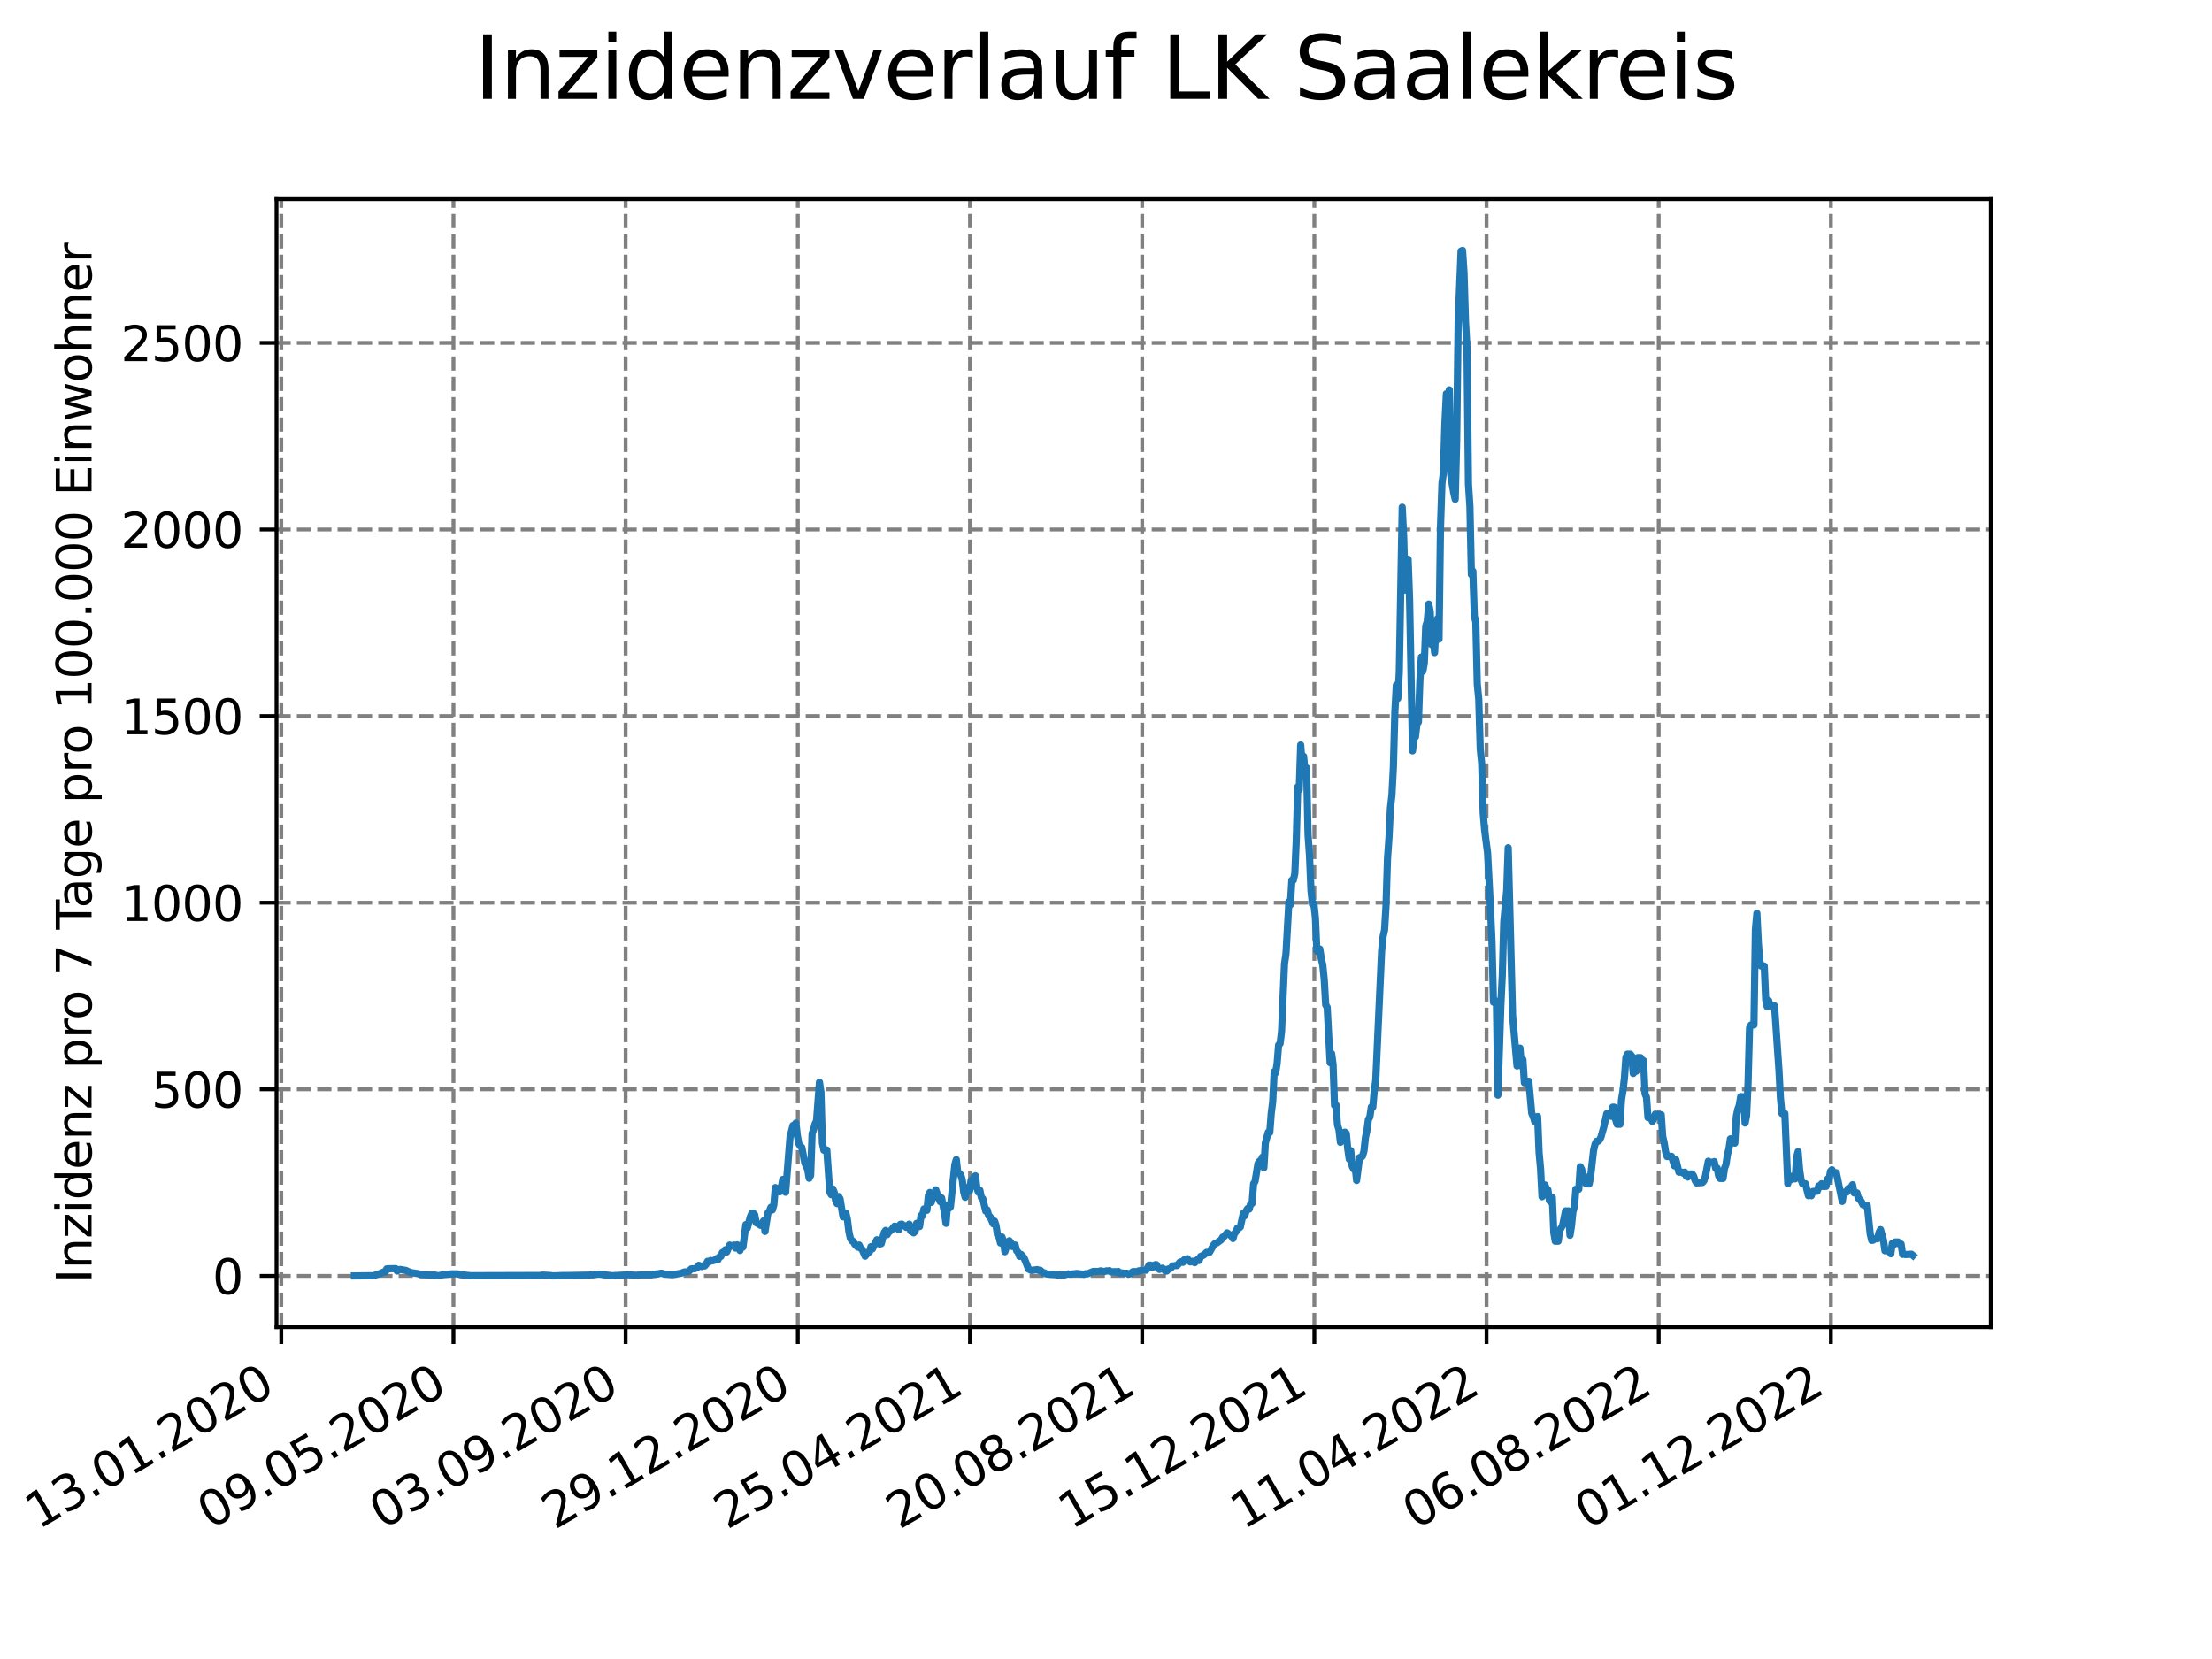 <?xml version="1.0" encoding="utf-8" standalone="no"?>
<!DOCTYPE svg PUBLIC "-//W3C//DTD SVG 1.1//EN"
  "http://www.w3.org/Graphics/SVG/1.1/DTD/svg11.dtd">
<svg xmlns:xlink="http://www.w3.org/1999/xlink" width="460.8pt" height="345.6pt" viewBox="0 0 460.8 345.6" xmlns="http://www.w3.org/2000/svg" version="1.1">
 <defs>
  <style type="text/css">*{stroke-linejoin: round; stroke-linecap: butt}</style>
 </defs>
 <g id="figure_1">
  <g id="patch_1">
   <path d="M 0 345.6 
L 460.8 345.6 
L 460.8 0 
L 0 0 
z
" style="fill: #ffffff"/>
  </g>
  <g id="axes_1">
   <g id="patch_2">
    <path d="M 57.6 276.48 
L 414.72 276.48 
L 414.72 41.472 
L 57.6 41.472 
z
" style="fill: #ffffff"/>
   </g>
   <g id="matplotlib.axis_1">
    <g id="xtick_1">
     <g id="line2d_1">
      <path d="M 58.594 276.48 
L 58.594 41.472 
" clip-path="url(#pd4c6ae7e4a)" style="fill: none; stroke-dasharray: 2.96,1.28; stroke-dashoffset: 0; stroke: #808080; stroke-width: 0.8"/>
     </g>
     <g id="line2d_2">
      <defs>
       <path id="m11a98189b5" d="M 0 0 
L 0 3.5 
" style="stroke: #000000; stroke-width: 0.8"/>
      </defs>
      <g>
       <use xlink:href="#m11a98189b5" x="58.594" y="276.48" style="stroke: #000000; stroke-width: 0.8"/>
      </g>
     </g>
     <g id="text_1">
      <!-- 13.01.2020 -->
      <g transform="translate(7.969 318.689) rotate(-30) scale(0.1 -0.1)">
       <defs>
        <path id="DejaVuSans-31" d="M 794 531 
L 1825 531 
L 1825 4091 
L 703 3866 
L 703 4441 
L 1819 4666 
L 2450 4666 
L 2450 531 
L 3481 531 
L 3481 0 
L 794 0 
L 794 531 
z
" transform="scale(0.016)"/>
        <path id="DejaVuSans-33" d="M 2597 2516 
Q 3050 2419 3304 2112 
Q 3559 1806 3559 1356 
Q 3559 666 3084 287 
Q 2609 -91 1734 -91 
Q 1441 -91 1130 -33 
Q 819 25 488 141 
L 488 750 
Q 750 597 1062 519 
Q 1375 441 1716 441 
Q 2309 441 2620 675 
Q 2931 909 2931 1356 
Q 2931 1769 2642 2001 
Q 2353 2234 1838 2234 
L 1294 2234 
L 1294 2753 
L 1863 2753 
Q 2328 2753 2575 2939 
Q 2822 3125 2822 3475 
Q 2822 3834 2567 4026 
Q 2313 4219 1838 4219 
Q 1578 4219 1281 4162 
Q 984 4106 628 3988 
L 628 4550 
Q 988 4650 1302 4700 
Q 1616 4750 1894 4750 
Q 2613 4750 3031 4423 
Q 3450 4097 3450 3541 
Q 3450 3153 3228 2886 
Q 3006 2619 2597 2516 
z
" transform="scale(0.016)"/>
        <path id="DejaVuSans-2e" d="M 684 794 
L 1344 794 
L 1344 0 
L 684 0 
L 684 794 
z
" transform="scale(0.016)"/>
        <path id="DejaVuSans-30" d="M 2034 4250 
Q 1547 4250 1301 3770 
Q 1056 3291 1056 2328 
Q 1056 1369 1301 889 
Q 1547 409 2034 409 
Q 2525 409 2770 889 
Q 3016 1369 3016 2328 
Q 3016 3291 2770 3770 
Q 2525 4250 2034 4250 
z
M 2034 4750 
Q 2819 4750 3233 4129 
Q 3647 3509 3647 2328 
Q 3647 1150 3233 529 
Q 2819 -91 2034 -91 
Q 1250 -91 836 529 
Q 422 1150 422 2328 
Q 422 3509 836 4129 
Q 1250 4750 2034 4750 
z
" transform="scale(0.016)"/>
        <path id="DejaVuSans-32" d="M 1228 531 
L 3431 531 
L 3431 0 
L 469 0 
L 469 531 
Q 828 903 1448 1529 
Q 2069 2156 2228 2338 
Q 2531 2678 2651 2914 
Q 2772 3150 2772 3378 
Q 2772 3750 2511 3984 
Q 2250 4219 1831 4219 
Q 1534 4219 1204 4116 
Q 875 4013 500 3803 
L 500 4441 
Q 881 4594 1212 4672 
Q 1544 4750 1819 4750 
Q 2544 4750 2975 4387 
Q 3406 4025 3406 3419 
Q 3406 3131 3298 2873 
Q 3191 2616 2906 2266 
Q 2828 2175 2409 1742 
Q 1991 1309 1228 531 
z
" transform="scale(0.016)"/>
       </defs>
       <use xlink:href="#DejaVuSans-31"/>
       <use xlink:href="#DejaVuSans-33" x="63.623"/>
       <use xlink:href="#DejaVuSans-2e" x="127.246"/>
       <use xlink:href="#DejaVuSans-30" x="159.033"/>
       <use xlink:href="#DejaVuSans-31" x="222.656"/>
       <use xlink:href="#DejaVuSans-2e" x="286.279"/>
       <use xlink:href="#DejaVuSans-32" x="318.066"/>
       <use xlink:href="#DejaVuSans-30" x="381.689"/>
       <use xlink:href="#DejaVuSans-32" x="445.312"/>
       <use xlink:href="#DejaVuSans-30" x="508.936"/>
      </g>
     </g>
    </g>
    <g id="xtick_2">
     <g id="line2d_3">
      <path d="M 94.462 276.48 
L 94.462 41.472 
" clip-path="url(#pd4c6ae7e4a)" style="fill: none; stroke-dasharray: 2.96,1.28; stroke-dashoffset: 0; stroke: #808080; stroke-width: 0.8"/>
     </g>
     <g id="line2d_4">
      <g>
       <use xlink:href="#m11a98189b5" x="94.462" y="276.48" style="stroke: #000000; stroke-width: 0.8"/>
      </g>
     </g>
     <g id="text_2">
      <!-- 09.05.2020 -->
      <g transform="translate(43.837 318.689) rotate(-30) scale(0.1 -0.1)">
       <defs>
        <path id="DejaVuSans-39" d="M 703 97 
L 703 672 
Q 941 559 1184 500 
Q 1428 441 1663 441 
Q 2288 441 2617 861 
Q 2947 1281 2994 2138 
Q 2813 1869 2534 1725 
Q 2256 1581 1919 1581 
Q 1219 1581 811 2004 
Q 403 2428 403 3163 
Q 403 3881 828 4315 
Q 1253 4750 1959 4750 
Q 2769 4750 3195 4129 
Q 3622 3509 3622 2328 
Q 3622 1225 3098 567 
Q 2575 -91 1691 -91 
Q 1453 -91 1209 -44 
Q 966 3 703 97 
z
M 1959 2075 
Q 2384 2075 2632 2365 
Q 2881 2656 2881 3163 
Q 2881 3666 2632 3958 
Q 2384 4250 1959 4250 
Q 1534 4250 1286 3958 
Q 1038 3666 1038 3163 
Q 1038 2656 1286 2365 
Q 1534 2075 1959 2075 
z
" transform="scale(0.016)"/>
        <path id="DejaVuSans-35" d="M 691 4666 
L 3169 4666 
L 3169 4134 
L 1269 4134 
L 1269 2991 
Q 1406 3038 1543 3061 
Q 1681 3084 1819 3084 
Q 2600 3084 3056 2656 
Q 3513 2228 3513 1497 
Q 3513 744 3044 326 
Q 2575 -91 1722 -91 
Q 1428 -91 1123 -41 
Q 819 9 494 109 
L 494 744 
Q 775 591 1075 516 
Q 1375 441 1709 441 
Q 2250 441 2565 725 
Q 2881 1009 2881 1497 
Q 2881 1984 2565 2268 
Q 2250 2553 1709 2553 
Q 1456 2553 1204 2497 
Q 953 2441 691 2322 
L 691 4666 
z
" transform="scale(0.016)"/>
       </defs>
       <use xlink:href="#DejaVuSans-30"/>
       <use xlink:href="#DejaVuSans-39" x="63.623"/>
       <use xlink:href="#DejaVuSans-2e" x="127.246"/>
       <use xlink:href="#DejaVuSans-30" x="159.033"/>
       <use xlink:href="#DejaVuSans-35" x="222.656"/>
       <use xlink:href="#DejaVuSans-2e" x="286.279"/>
       <use xlink:href="#DejaVuSans-32" x="318.066"/>
       <use xlink:href="#DejaVuSans-30" x="381.689"/>
       <use xlink:href="#DejaVuSans-32" x="445.312"/>
       <use xlink:href="#DejaVuSans-30" x="508.936"/>
      </g>
     </g>
    </g>
    <g id="xtick_3">
     <g id="line2d_5">
      <path d="M 130.33 276.48 
L 130.33 41.472 
" clip-path="url(#pd4c6ae7e4a)" style="fill: none; stroke-dasharray: 2.96,1.28; stroke-dashoffset: 0; stroke: #808080; stroke-width: 0.8"/>
     </g>
     <g id="line2d_6">
      <g>
       <use xlink:href="#m11a98189b5" x="130.33" y="276.48" style="stroke: #000000; stroke-width: 0.8"/>
      </g>
     </g>
     <g id="text_3">
      <!-- 03.09.2020 -->
      <g transform="translate(79.705 318.689) rotate(-30) scale(0.1 -0.1)">
       <use xlink:href="#DejaVuSans-30"/>
       <use xlink:href="#DejaVuSans-33" x="63.623"/>
       <use xlink:href="#DejaVuSans-2e" x="127.246"/>
       <use xlink:href="#DejaVuSans-30" x="159.033"/>
       <use xlink:href="#DejaVuSans-39" x="222.656"/>
       <use xlink:href="#DejaVuSans-2e" x="286.279"/>
       <use xlink:href="#DejaVuSans-32" x="318.066"/>
       <use xlink:href="#DejaVuSans-30" x="381.689"/>
       <use xlink:href="#DejaVuSans-32" x="445.312"/>
       <use xlink:href="#DejaVuSans-30" x="508.936"/>
      </g>
     </g>
    </g>
    <g id="xtick_4">
     <g id="line2d_7">
      <path d="M 166.199 276.48 
L 166.199 41.472 
" clip-path="url(#pd4c6ae7e4a)" style="fill: none; stroke-dasharray: 2.96,1.28; stroke-dashoffset: 0; stroke: #808080; stroke-width: 0.8"/>
     </g>
     <g id="line2d_8">
      <g>
       <use xlink:href="#m11a98189b5" x="166.199" y="276.48" style="stroke: #000000; stroke-width: 0.8"/>
      </g>
     </g>
     <g id="text_4">
      <!-- 29.12.2020 -->
      <g transform="translate(115.574 318.689) rotate(-30) scale(0.1 -0.1)">
       <use xlink:href="#DejaVuSans-32"/>
       <use xlink:href="#DejaVuSans-39" x="63.623"/>
       <use xlink:href="#DejaVuSans-2e" x="127.246"/>
       <use xlink:href="#DejaVuSans-31" x="159.033"/>
       <use xlink:href="#DejaVuSans-32" x="222.656"/>
       <use xlink:href="#DejaVuSans-2e" x="286.279"/>
       <use xlink:href="#DejaVuSans-32" x="318.066"/>
       <use xlink:href="#DejaVuSans-30" x="381.689"/>
       <use xlink:href="#DejaVuSans-32" x="445.312"/>
       <use xlink:href="#DejaVuSans-30" x="508.936"/>
      </g>
     </g>
    </g>
    <g id="xtick_5">
     <g id="line2d_9">
      <path d="M 202.067 276.48 
L 202.067 41.472 
" clip-path="url(#pd4c6ae7e4a)" style="fill: none; stroke-dasharray: 2.96,1.28; stroke-dashoffset: 0; stroke: #808080; stroke-width: 0.8"/>
     </g>
     <g id="line2d_10">
      <g>
       <use xlink:href="#m11a98189b5" x="202.067" y="276.48" style="stroke: #000000; stroke-width: 0.8"/>
      </g>
     </g>
     <g id="text_5">
      <!-- 25.04.2021 -->
      <g transform="translate(151.442 318.689) rotate(-30) scale(0.1 -0.1)">
       <defs>
        <path id="DejaVuSans-34" d="M 2419 4116 
L 825 1625 
L 2419 1625 
L 2419 4116 
z
M 2253 4666 
L 3047 4666 
L 3047 1625 
L 3713 1625 
L 3713 1100 
L 3047 1100 
L 3047 0 
L 2419 0 
L 2419 1100 
L 313 1100 
L 313 1709 
L 2253 4666 
z
" transform="scale(0.016)"/>
       </defs>
       <use xlink:href="#DejaVuSans-32"/>
       <use xlink:href="#DejaVuSans-35" x="63.623"/>
       <use xlink:href="#DejaVuSans-2e" x="127.246"/>
       <use xlink:href="#DejaVuSans-30" x="159.033"/>
       <use xlink:href="#DejaVuSans-34" x="222.656"/>
       <use xlink:href="#DejaVuSans-2e" x="286.279"/>
       <use xlink:href="#DejaVuSans-32" x="318.066"/>
       <use xlink:href="#DejaVuSans-30" x="381.689"/>
       <use xlink:href="#DejaVuSans-32" x="445.312"/>
       <use xlink:href="#DejaVuSans-31" x="508.936"/>
      </g>
     </g>
    </g>
    <g id="xtick_6">
     <g id="line2d_11">
      <path d="M 237.936 276.48 
L 237.936 41.472 
" clip-path="url(#pd4c6ae7e4a)" style="fill: none; stroke-dasharray: 2.96,1.28; stroke-dashoffset: 0; stroke: #808080; stroke-width: 0.8"/>
     </g>
     <g id="line2d_12">
      <g>
       <use xlink:href="#m11a98189b5" x="237.936" y="276.48" style="stroke: #000000; stroke-width: 0.8"/>
      </g>
     </g>
     <g id="text_6">
      <!-- 20.08.2021 -->
      <g transform="translate(187.31 318.689) rotate(-30) scale(0.1 -0.1)">
       <defs>
        <path id="DejaVuSans-38" d="M 2034 2216 
Q 1584 2216 1326 1975 
Q 1069 1734 1069 1313 
Q 1069 891 1326 650 
Q 1584 409 2034 409 
Q 2484 409 2743 651 
Q 3003 894 3003 1313 
Q 3003 1734 2745 1975 
Q 2488 2216 2034 2216 
z
M 1403 2484 
Q 997 2584 770 2862 
Q 544 3141 544 3541 
Q 544 4100 942 4425 
Q 1341 4750 2034 4750 
Q 2731 4750 3128 4425 
Q 3525 4100 3525 3541 
Q 3525 3141 3298 2862 
Q 3072 2584 2669 2484 
Q 3125 2378 3379 2068 
Q 3634 1759 3634 1313 
Q 3634 634 3220 271 
Q 2806 -91 2034 -91 
Q 1263 -91 848 271 
Q 434 634 434 1313 
Q 434 1759 690 2068 
Q 947 2378 1403 2484 
z
M 1172 3481 
Q 1172 3119 1398 2916 
Q 1625 2713 2034 2713 
Q 2441 2713 2670 2916 
Q 2900 3119 2900 3481 
Q 2900 3844 2670 4047 
Q 2441 4250 2034 4250 
Q 1625 4250 1398 4047 
Q 1172 3844 1172 3481 
z
" transform="scale(0.016)"/>
       </defs>
       <use xlink:href="#DejaVuSans-32"/>
       <use xlink:href="#DejaVuSans-30" x="63.623"/>
       <use xlink:href="#DejaVuSans-2e" x="127.246"/>
       <use xlink:href="#DejaVuSans-30" x="159.033"/>
       <use xlink:href="#DejaVuSans-38" x="222.656"/>
       <use xlink:href="#DejaVuSans-2e" x="286.279"/>
       <use xlink:href="#DejaVuSans-32" x="318.066"/>
       <use xlink:href="#DejaVuSans-30" x="381.689"/>
       <use xlink:href="#DejaVuSans-32" x="445.312"/>
       <use xlink:href="#DejaVuSans-31" x="508.936"/>
      </g>
     </g>
    </g>
    <g id="xtick_7">
     <g id="line2d_13">
      <path d="M 273.804 276.48 
L 273.804 41.472 
" clip-path="url(#pd4c6ae7e4a)" style="fill: none; stroke-dasharray: 2.96,1.28; stroke-dashoffset: 0; stroke: #808080; stroke-width: 0.8"/>
     </g>
     <g id="line2d_14">
      <g>
       <use xlink:href="#m11a98189b5" x="273.804" y="276.48" style="stroke: #000000; stroke-width: 0.8"/>
      </g>
     </g>
     <g id="text_7">
      <!-- 15.12.2021 -->
      <g transform="translate(223.179 318.689) rotate(-30) scale(0.1 -0.1)">
       <use xlink:href="#DejaVuSans-31"/>
       <use xlink:href="#DejaVuSans-35" x="63.623"/>
       <use xlink:href="#DejaVuSans-2e" x="127.246"/>
       <use xlink:href="#DejaVuSans-31" x="159.033"/>
       <use xlink:href="#DejaVuSans-32" x="222.656"/>
       <use xlink:href="#DejaVuSans-2e" x="286.279"/>
       <use xlink:href="#DejaVuSans-32" x="318.066"/>
       <use xlink:href="#DejaVuSans-30" x="381.689"/>
       <use xlink:href="#DejaVuSans-32" x="445.312"/>
       <use xlink:href="#DejaVuSans-31" x="508.936"/>
      </g>
     </g>
    </g>
    <g id="xtick_8">
     <g id="line2d_15">
      <path d="M 309.672 276.48 
L 309.672 41.472 
" clip-path="url(#pd4c6ae7e4a)" style="fill: none; stroke-dasharray: 2.96,1.28; stroke-dashoffset: 0; stroke: #808080; stroke-width: 0.8"/>
     </g>
     <g id="line2d_16">
      <g>
       <use xlink:href="#m11a98189b5" x="309.672" y="276.48" style="stroke: #000000; stroke-width: 0.8"/>
      </g>
     </g>
     <g id="text_8">
      <!-- 11.04.2022 -->
      <g transform="translate(259.047 318.689) rotate(-30) scale(0.1 -0.1)">
       <use xlink:href="#DejaVuSans-31"/>
       <use xlink:href="#DejaVuSans-31" x="63.623"/>
       <use xlink:href="#DejaVuSans-2e" x="127.246"/>
       <use xlink:href="#DejaVuSans-30" x="159.033"/>
       <use xlink:href="#DejaVuSans-34" x="222.656"/>
       <use xlink:href="#DejaVuSans-2e" x="286.279"/>
       <use xlink:href="#DejaVuSans-32" x="318.066"/>
       <use xlink:href="#DejaVuSans-30" x="381.689"/>
       <use xlink:href="#DejaVuSans-32" x="445.312"/>
       <use xlink:href="#DejaVuSans-32" x="508.936"/>
      </g>
     </g>
    </g>
    <g id="xtick_9">
     <g id="line2d_17">
      <path d="M 345.541 276.48 
L 345.541 41.472 
" clip-path="url(#pd4c6ae7e4a)" style="fill: none; stroke-dasharray: 2.96,1.28; stroke-dashoffset: 0; stroke: #808080; stroke-width: 0.8"/>
     </g>
     <g id="line2d_18">
      <g>
       <use xlink:href="#m11a98189b5" x="345.541" y="276.48" style="stroke: #000000; stroke-width: 0.8"/>
      </g>
     </g>
     <g id="text_9">
      <!-- 06.08.2022 -->
      <g transform="translate(294.915 318.689) rotate(-30) scale(0.1 -0.1)">
       <defs>
        <path id="DejaVuSans-36" d="M 2113 2584 
Q 1688 2584 1439 2293 
Q 1191 2003 1191 1497 
Q 1191 994 1439 701 
Q 1688 409 2113 409 
Q 2538 409 2786 701 
Q 3034 994 3034 1497 
Q 3034 2003 2786 2293 
Q 2538 2584 2113 2584 
z
M 3366 4563 
L 3366 3988 
Q 3128 4100 2886 4159 
Q 2644 4219 2406 4219 
Q 1781 4219 1451 3797 
Q 1122 3375 1075 2522 
Q 1259 2794 1537 2939 
Q 1816 3084 2150 3084 
Q 2853 3084 3261 2657 
Q 3669 2231 3669 1497 
Q 3669 778 3244 343 
Q 2819 -91 2113 -91 
Q 1303 -91 875 529 
Q 447 1150 447 2328 
Q 447 3434 972 4092 
Q 1497 4750 2381 4750 
Q 2619 4750 2861 4703 
Q 3103 4656 3366 4563 
z
" transform="scale(0.016)"/>
       </defs>
       <use xlink:href="#DejaVuSans-30"/>
       <use xlink:href="#DejaVuSans-36" x="63.623"/>
       <use xlink:href="#DejaVuSans-2e" x="127.246"/>
       <use xlink:href="#DejaVuSans-30" x="159.033"/>
       <use xlink:href="#DejaVuSans-38" x="222.656"/>
       <use xlink:href="#DejaVuSans-2e" x="286.279"/>
       <use xlink:href="#DejaVuSans-32" x="318.066"/>
       <use xlink:href="#DejaVuSans-30" x="381.689"/>
       <use xlink:href="#DejaVuSans-32" x="445.312"/>
       <use xlink:href="#DejaVuSans-32" x="508.936"/>
      </g>
     </g>
    </g>
    <g id="xtick_10">
     <g id="line2d_19">
      <path d="M 381.409 276.48 
L 381.409 41.472 
" clip-path="url(#pd4c6ae7e4a)" style="fill: none; stroke-dasharray: 2.96,1.28; stroke-dashoffset: 0; stroke: #808080; stroke-width: 0.8"/>
     </g>
     <g id="line2d_20">
      <g>
       <use xlink:href="#m11a98189b5" x="381.409" y="276.48" style="stroke: #000000; stroke-width: 0.8"/>
      </g>
     </g>
     <g id="text_10">
      <!-- 01.12.2022 -->
      <g transform="translate(330.784 318.689) rotate(-30) scale(0.1 -0.1)">
       <use xlink:href="#DejaVuSans-30"/>
       <use xlink:href="#DejaVuSans-31" x="63.623"/>
       <use xlink:href="#DejaVuSans-2e" x="127.246"/>
       <use xlink:href="#DejaVuSans-31" x="159.033"/>
       <use xlink:href="#DejaVuSans-32" x="222.656"/>
       <use xlink:href="#DejaVuSans-2e" x="286.279"/>
       <use xlink:href="#DejaVuSans-32" x="318.066"/>
       <use xlink:href="#DejaVuSans-30" x="381.689"/>
       <use xlink:href="#DejaVuSans-32" x="445.312"/>
       <use xlink:href="#DejaVuSans-32" x="508.936"/>
      </g>
     </g>
    </g>
   </g>
   <g id="matplotlib.axis_2">
    <g id="ytick_1">
     <g id="line2d_21">
      <path d="M 57.6 265.798 
L 414.72 265.798 
" clip-path="url(#pd4c6ae7e4a)" style="fill: none; stroke-dasharray: 2.96,1.28; stroke-dashoffset: 0; stroke: #808080; stroke-width: 0.8"/>
     </g>
     <g id="line2d_22">
      <defs>
       <path id="mf3f3f3c062" d="M 0 0 
L -3.5 0 
" style="stroke: #000000; stroke-width: 0.8"/>
      </defs>
      <g>
       <use xlink:href="#mf3f3f3c062" x="57.6" y="265.798" style="stroke: #000000; stroke-width: 0.8"/>
      </g>
     </g>
     <g id="text_11">
      <!-- 0 -->
      <g transform="translate(44.237 269.597) scale(0.1 -0.1)">
       <use xlink:href="#DejaVuSans-30"/>
      </g>
     </g>
    </g>
    <g id="ytick_2">
     <g id="line2d_23">
      <path d="M 57.6 226.923 
L 414.72 226.923 
" clip-path="url(#pd4c6ae7e4a)" style="fill: none; stroke-dasharray: 2.96,1.28; stroke-dashoffset: 0; stroke: #808080; stroke-width: 0.8"/>
     </g>
     <g id="line2d_24">
      <g>
       <use xlink:href="#mf3f3f3c062" x="57.6" y="226.923" style="stroke: #000000; stroke-width: 0.8"/>
      </g>
     </g>
     <g id="text_12">
      <!-- 500 -->
      <g transform="translate(31.512 230.723) scale(0.1 -0.1)">
       <use xlink:href="#DejaVuSans-35"/>
       <use xlink:href="#DejaVuSans-30" x="63.623"/>
       <use xlink:href="#DejaVuSans-30" x="127.246"/>
      </g>
     </g>
    </g>
    <g id="ytick_3">
     <g id="line2d_25">
      <path d="M 57.6 188.049 
L 414.72 188.049 
" clip-path="url(#pd4c6ae7e4a)" style="fill: none; stroke-dasharray: 2.96,1.28; stroke-dashoffset: 0; stroke: #808080; stroke-width: 0.8"/>
     </g>
     <g id="line2d_26">
      <g>
       <use xlink:href="#mf3f3f3c062" x="57.6" y="188.049" style="stroke: #000000; stroke-width: 0.8"/>
      </g>
     </g>
     <g id="text_13">
      <!-- 1000 -->
      <g transform="translate(25.15 191.848) scale(0.1 -0.1)">
       <use xlink:href="#DejaVuSans-31"/>
       <use xlink:href="#DejaVuSans-30" x="63.623"/>
       <use xlink:href="#DejaVuSans-30" x="127.246"/>
       <use xlink:href="#DejaVuSans-30" x="190.869"/>
      </g>
     </g>
    </g>
    <g id="ytick_4">
     <g id="line2d_27">
      <path d="M 57.6 149.175 
L 414.72 149.175 
" clip-path="url(#pd4c6ae7e4a)" style="fill: none; stroke-dasharray: 2.96,1.28; stroke-dashoffset: 0; stroke: #808080; stroke-width: 0.8"/>
     </g>
     <g id="line2d_28">
      <g>
       <use xlink:href="#mf3f3f3c062" x="57.6" y="149.175" style="stroke: #000000; stroke-width: 0.8"/>
      </g>
     </g>
     <g id="text_14">
      <!-- 1500 -->
      <g transform="translate(25.15 152.974) scale(0.1 -0.1)">
       <use xlink:href="#DejaVuSans-31"/>
       <use xlink:href="#DejaVuSans-35" x="63.623"/>
       <use xlink:href="#DejaVuSans-30" x="127.246"/>
       <use xlink:href="#DejaVuSans-30" x="190.869"/>
      </g>
     </g>
    </g>
    <g id="ytick_5">
     <g id="line2d_29">
      <path d="M 57.6 110.3 
L 414.72 110.3 
" clip-path="url(#pd4c6ae7e4a)" style="fill: none; stroke-dasharray: 2.96,1.28; stroke-dashoffset: 0; stroke: #808080; stroke-width: 0.8"/>
     </g>
     <g id="line2d_30">
      <g>
       <use xlink:href="#mf3f3f3c062" x="57.6" y="110.3" style="stroke: #000000; stroke-width: 0.8"/>
      </g>
     </g>
     <g id="text_15">
      <!-- 2000 -->
      <g transform="translate(25.15 114.099) scale(0.1 -0.1)">
       <use xlink:href="#DejaVuSans-32"/>
       <use xlink:href="#DejaVuSans-30" x="63.623"/>
       <use xlink:href="#DejaVuSans-30" x="127.246"/>
       <use xlink:href="#DejaVuSans-30" x="190.869"/>
      </g>
     </g>
    </g>
    <g id="ytick_6">
     <g id="line2d_31">
      <path d="M 57.6 71.426 
L 414.72 71.426 
" clip-path="url(#pd4c6ae7e4a)" style="fill: none; stroke-dasharray: 2.96,1.28; stroke-dashoffset: 0; stroke: #808080; stroke-width: 0.8"/>
     </g>
     <g id="line2d_32">
      <g>
       <use xlink:href="#mf3f3f3c062" x="57.6" y="71.426" style="stroke: #000000; stroke-width: 0.8"/>
      </g>
     </g>
     <g id="text_16">
      <!-- 2500 -->
      <g transform="translate(25.15 75.225) scale(0.1 -0.1)">
       <use xlink:href="#DejaVuSans-32"/>
       <use xlink:href="#DejaVuSans-35" x="63.623"/>
       <use xlink:href="#DejaVuSans-30" x="127.246"/>
       <use xlink:href="#DejaVuSans-30" x="190.869"/>
      </g>
     </g>
    </g>
    <g id="text_17">
     <!-- Inzidenz pro 7 Tage pro 100.000 Einwohner -->
     <g transform="translate(19.07 267.301) rotate(-90) scale(0.1 -0.1)">
      <defs>
       <path id="DejaVuSans-49" d="M 628 4666 
L 1259 4666 
L 1259 0 
L 628 0 
L 628 4666 
z
" transform="scale(0.016)"/>
       <path id="DejaVuSans-6e" d="M 3513 2113 
L 3513 0 
L 2938 0 
L 2938 2094 
Q 2938 2591 2744 2837 
Q 2550 3084 2163 3084 
Q 1697 3084 1428 2787 
Q 1159 2491 1159 1978 
L 1159 0 
L 581 0 
L 581 3500 
L 1159 3500 
L 1159 2956 
Q 1366 3272 1645 3428 
Q 1925 3584 2291 3584 
Q 2894 3584 3203 3211 
Q 3513 2838 3513 2113 
z
" transform="scale(0.016)"/>
       <path id="DejaVuSans-7a" d="M 353 3500 
L 3084 3500 
L 3084 2975 
L 922 459 
L 3084 459 
L 3084 0 
L 275 0 
L 275 525 
L 2438 3041 
L 353 3041 
L 353 3500 
z
" transform="scale(0.016)"/>
       <path id="DejaVuSans-69" d="M 603 3500 
L 1178 3500 
L 1178 0 
L 603 0 
L 603 3500 
z
M 603 4863 
L 1178 4863 
L 1178 4134 
L 603 4134 
L 603 4863 
z
" transform="scale(0.016)"/>
       <path id="DejaVuSans-64" d="M 2906 2969 
L 2906 4863 
L 3481 4863 
L 3481 0 
L 2906 0 
L 2906 525 
Q 2725 213 2448 61 
Q 2172 -91 1784 -91 
Q 1150 -91 751 415 
Q 353 922 353 1747 
Q 353 2572 751 3078 
Q 1150 3584 1784 3584 
Q 2172 3584 2448 3432 
Q 2725 3281 2906 2969 
z
M 947 1747 
Q 947 1113 1208 752 
Q 1469 391 1925 391 
Q 2381 391 2643 752 
Q 2906 1113 2906 1747 
Q 2906 2381 2643 2742 
Q 2381 3103 1925 3103 
Q 1469 3103 1208 2742 
Q 947 2381 947 1747 
z
" transform="scale(0.016)"/>
       <path id="DejaVuSans-65" d="M 3597 1894 
L 3597 1613 
L 953 1613 
Q 991 1019 1311 708 
Q 1631 397 2203 397 
Q 2534 397 2845 478 
Q 3156 559 3463 722 
L 3463 178 
Q 3153 47 2828 -22 
Q 2503 -91 2169 -91 
Q 1331 -91 842 396 
Q 353 884 353 1716 
Q 353 2575 817 3079 
Q 1281 3584 2069 3584 
Q 2775 3584 3186 3129 
Q 3597 2675 3597 1894 
z
M 3022 2063 
Q 3016 2534 2758 2815 
Q 2500 3097 2075 3097 
Q 1594 3097 1305 2825 
Q 1016 2553 972 2059 
L 3022 2063 
z
" transform="scale(0.016)"/>
       <path id="DejaVuSans-20" transform="scale(0.016)"/>
       <path id="DejaVuSans-70" d="M 1159 525 
L 1159 -1331 
L 581 -1331 
L 581 3500 
L 1159 3500 
L 1159 2969 
Q 1341 3281 1617 3432 
Q 1894 3584 2278 3584 
Q 2916 3584 3314 3078 
Q 3713 2572 3713 1747 
Q 3713 922 3314 415 
Q 2916 -91 2278 -91 
Q 1894 -91 1617 61 
Q 1341 213 1159 525 
z
M 3116 1747 
Q 3116 2381 2855 2742 
Q 2594 3103 2138 3103 
Q 1681 3103 1420 2742 
Q 1159 2381 1159 1747 
Q 1159 1113 1420 752 
Q 1681 391 2138 391 
Q 2594 391 2855 752 
Q 3116 1113 3116 1747 
z
" transform="scale(0.016)"/>
       <path id="DejaVuSans-72" d="M 2631 2963 
Q 2534 3019 2420 3045 
Q 2306 3072 2169 3072 
Q 1681 3072 1420 2755 
Q 1159 2438 1159 1844 
L 1159 0 
L 581 0 
L 581 3500 
L 1159 3500 
L 1159 2956 
Q 1341 3275 1631 3429 
Q 1922 3584 2338 3584 
Q 2397 3584 2469 3576 
Q 2541 3569 2628 3553 
L 2631 2963 
z
" transform="scale(0.016)"/>
       <path id="DejaVuSans-6f" d="M 1959 3097 
Q 1497 3097 1228 2736 
Q 959 2375 959 1747 
Q 959 1119 1226 758 
Q 1494 397 1959 397 
Q 2419 397 2687 759 
Q 2956 1122 2956 1747 
Q 2956 2369 2687 2733 
Q 2419 3097 1959 3097 
z
M 1959 3584 
Q 2709 3584 3137 3096 
Q 3566 2609 3566 1747 
Q 3566 888 3137 398 
Q 2709 -91 1959 -91 
Q 1206 -91 779 398 
Q 353 888 353 1747 
Q 353 2609 779 3096 
Q 1206 3584 1959 3584 
z
" transform="scale(0.016)"/>
       <path id="DejaVuSans-37" d="M 525 4666 
L 3525 4666 
L 3525 4397 
L 1831 0 
L 1172 0 
L 2766 4134 
L 525 4134 
L 525 4666 
z
" transform="scale(0.016)"/>
       <path id="DejaVuSans-54" d="M -19 4666 
L 3928 4666 
L 3928 4134 
L 2272 4134 
L 2272 0 
L 1638 0 
L 1638 4134 
L -19 4134 
L -19 4666 
z
" transform="scale(0.016)"/>
       <path id="DejaVuSans-61" d="M 2194 1759 
Q 1497 1759 1228 1600 
Q 959 1441 959 1056 
Q 959 750 1161 570 
Q 1363 391 1709 391 
Q 2188 391 2477 730 
Q 2766 1069 2766 1631 
L 2766 1759 
L 2194 1759 
z
M 3341 1997 
L 3341 0 
L 2766 0 
L 2766 531 
Q 2569 213 2275 61 
Q 1981 -91 1556 -91 
Q 1019 -91 701 211 
Q 384 513 384 1019 
Q 384 1609 779 1909 
Q 1175 2209 1959 2209 
L 2766 2209 
L 2766 2266 
Q 2766 2663 2505 2880 
Q 2244 3097 1772 3097 
Q 1472 3097 1187 3025 
Q 903 2953 641 2809 
L 641 3341 
Q 956 3463 1253 3523 
Q 1550 3584 1831 3584 
Q 2591 3584 2966 3190 
Q 3341 2797 3341 1997 
z
" transform="scale(0.016)"/>
       <path id="DejaVuSans-67" d="M 2906 1791 
Q 2906 2416 2648 2759 
Q 2391 3103 1925 3103 
Q 1463 3103 1205 2759 
Q 947 2416 947 1791 
Q 947 1169 1205 825 
Q 1463 481 1925 481 
Q 2391 481 2648 825 
Q 2906 1169 2906 1791 
z
M 3481 434 
Q 3481 -459 3084 -895 
Q 2688 -1331 1869 -1331 
Q 1566 -1331 1297 -1286 
Q 1028 -1241 775 -1147 
L 775 -588 
Q 1028 -725 1275 -790 
Q 1522 -856 1778 -856 
Q 2344 -856 2625 -561 
Q 2906 -266 2906 331 
L 2906 616 
Q 2728 306 2450 153 
Q 2172 0 1784 0 
Q 1141 0 747 490 
Q 353 981 353 1791 
Q 353 2603 747 3093 
Q 1141 3584 1784 3584 
Q 2172 3584 2450 3431 
Q 2728 3278 2906 2969 
L 2906 3500 
L 3481 3500 
L 3481 434 
z
" transform="scale(0.016)"/>
       <path id="DejaVuSans-45" d="M 628 4666 
L 3578 4666 
L 3578 4134 
L 1259 4134 
L 1259 2753 
L 3481 2753 
L 3481 2222 
L 1259 2222 
L 1259 531 
L 3634 531 
L 3634 0 
L 628 0 
L 628 4666 
z
" transform="scale(0.016)"/>
       <path id="DejaVuSans-77" d="M 269 3500 
L 844 3500 
L 1563 769 
L 2278 3500 
L 2956 3500 
L 3675 769 
L 4391 3500 
L 4966 3500 
L 4050 0 
L 3372 0 
L 2619 2869 
L 1863 0 
L 1184 0 
L 269 3500 
z
" transform="scale(0.016)"/>
       <path id="DejaVuSans-68" d="M 3513 2113 
L 3513 0 
L 2938 0 
L 2938 2094 
Q 2938 2591 2744 2837 
Q 2550 3084 2163 3084 
Q 1697 3084 1428 2787 
Q 1159 2491 1159 1978 
L 1159 0 
L 581 0 
L 581 4863 
L 1159 4863 
L 1159 2956 
Q 1366 3272 1645 3428 
Q 1925 3584 2291 3584 
Q 2894 3584 3203 3211 
Q 3513 2838 3513 2113 
z
" transform="scale(0.016)"/>
      </defs>
      <use xlink:href="#DejaVuSans-49"/>
      <use xlink:href="#DejaVuSans-6e" x="29.492"/>
      <use xlink:href="#DejaVuSans-7a" x="92.871"/>
      <use xlink:href="#DejaVuSans-69" x="145.361"/>
      <use xlink:href="#DejaVuSans-64" x="173.145"/>
      <use xlink:href="#DejaVuSans-65" x="236.621"/>
      <use xlink:href="#DejaVuSans-6e" x="298.145"/>
      <use xlink:href="#DejaVuSans-7a" x="361.523"/>
      <use xlink:href="#DejaVuSans-20" x="414.014"/>
      <use xlink:href="#DejaVuSans-70" x="445.801"/>
      <use xlink:href="#DejaVuSans-72" x="509.277"/>
      <use xlink:href="#DejaVuSans-6f" x="548.141"/>
      <use xlink:href="#DejaVuSans-20" x="609.322"/>
      <use xlink:href="#DejaVuSans-37" x="641.109"/>
      <use xlink:href="#DejaVuSans-20" x="704.732"/>
      <use xlink:href="#DejaVuSans-54" x="736.52"/>
      <use xlink:href="#DejaVuSans-61" x="781.104"/>
      <use xlink:href="#DejaVuSans-67" x="842.383"/>
      <use xlink:href="#DejaVuSans-65" x="905.859"/>
      <use xlink:href="#DejaVuSans-20" x="967.383"/>
      <use xlink:href="#DejaVuSans-70" x="999.17"/>
      <use xlink:href="#DejaVuSans-72" x="1062.646"/>
      <use xlink:href="#DejaVuSans-6f" x="1101.51"/>
      <use xlink:href="#DejaVuSans-20" x="1162.691"/>
      <use xlink:href="#DejaVuSans-31" x="1194.479"/>
      <use xlink:href="#DejaVuSans-30" x="1258.102"/>
      <use xlink:href="#DejaVuSans-30" x="1321.725"/>
      <use xlink:href="#DejaVuSans-2e" x="1385.348"/>
      <use xlink:href="#DejaVuSans-30" x="1417.135"/>
      <use xlink:href="#DejaVuSans-30" x="1480.758"/>
      <use xlink:href="#DejaVuSans-30" x="1544.381"/>
      <use xlink:href="#DejaVuSans-20" x="1608.004"/>
      <use xlink:href="#DejaVuSans-45" x="1639.791"/>
      <use xlink:href="#DejaVuSans-69" x="1702.975"/>
      <use xlink:href="#DejaVuSans-6e" x="1730.758"/>
      <use xlink:href="#DejaVuSans-77" x="1794.137"/>
      <use xlink:href="#DejaVuSans-6f" x="1875.924"/>
      <use xlink:href="#DejaVuSans-68" x="1937.105"/>
      <use xlink:href="#DejaVuSans-6e" x="2000.484"/>
      <use xlink:href="#DejaVuSans-65" x="2063.863"/>
      <use xlink:href="#DejaVuSans-72" x="2125.387"/>
     </g>
    </g>
   </g>
   <g id="line2d_33">
    <path d="M 73.833 265.798 
L 77.818 265.756 
L 79.351 265.248 
L 79.964 264.952 
L 80.271 264.994 
L 80.577 264.317 
L 82.417 264.275 
L 82.723 264.783 
L 83.03 264.529 
L 83.336 264.444 
L 84.563 264.656 
L 85.482 265.079 
L 87.322 265.375 
L 87.628 265.544 
L 90.694 265.629 
L 91 265.756 
L 91.614 265.713 
L 92.227 265.544 
L 94.066 265.375 
L 94.679 265.375 
L 95.292 265.375 
L 95.906 265.544 
L 98.052 265.756 
L 112.46 265.713 
L 113.073 265.629 
L 114.606 265.713 
L 115.219 265.798 
L 117.365 265.713 
L 117.978 265.713 
L 118.592 265.713 
L 122.883 265.629 
L 123.19 265.544 
L 123.497 265.586 
L 123.803 265.459 
L 124.11 265.502 
L 124.723 265.417 
L 127.482 265.756 
L 128.402 265.713 
L 129.935 265.629 
L 130.854 265.544 
L 132.387 265.671 
L 133.613 265.586 
L 135.759 265.586 
L 136.066 265.459 
L 136.372 265.502 
L 136.679 265.375 
L 136.986 265.417 
L 137.599 265.248 
L 137.905 265.248 
L 138.212 265.375 
L 139.132 265.459 
L 140.051 265.544 
L 141.891 265.248 
L 142.504 264.994 
L 143.423 264.91 
L 144.037 264.317 
L 144.65 264.317 
L 145.263 264.064 
L 145.569 263.598 
L 146.183 263.852 
L 146.489 263.683 
L 146.796 263.725 
L 147.102 263.387 
L 147.409 262.752 
L 147.715 262.879 
L 148.022 262.583 
L 148.329 262.668 
L 148.942 262.499 
L 149.248 262.203 
L 149.555 262.456 
L 149.861 261.822 
L 150.168 261.737 
L 150.474 260.934 
L 150.781 260.891 
L 151.088 260.341 
L 151.394 260.807 
L 152.007 259.369 
L 152.314 259.58 
L 152.62 259.538 
L 152.927 259.369 
L 153.234 260.003 
L 153.54 259.326 
L 153.847 259.453 
L 154.153 260.511 
L 154.46 259.538 
L 154.766 259.792 
L 155.38 255.097 
L 155.686 255.816 
L 156.299 253.489 
L 156.606 252.77 
L 156.912 252.728 
L 157.219 253.066 
L 157.526 254.716 
L 158.139 255.054 
L 158.445 255.266 
L 158.752 254.97 
L 159.058 254.335 
L 159.365 256.535 
L 159.978 252.643 
L 160.285 252.305 
L 160.591 251.501 
L 160.898 252.051 
L 161.204 250.994 
L 161.511 247.398 
L 161.817 248.329 
L 162.124 247.568 
L 162.431 248.287 
L 162.737 247.568 
L 163.044 245.707 
L 163.35 246.256 
L 163.657 248.371 
L 164.577 236.824 
L 165.19 234.456 
L 165.496 234.371 
L 165.803 233.948 
L 166.109 236.613 
L 166.416 238.305 
L 166.723 238.77 
L 167.029 239.024 
L 167.642 242.238 
L 168.255 243.634 
L 168.562 245.453 
L 168.869 244.861 
L 169.175 236.147 
L 169.482 235.301 
L 169.788 234.117 
L 170.095 233.525 
L 170.708 225.446 
L 171.014 227.476 
L 171.321 238.135 
L 171.628 239.616 
L 172.241 239.573 
L 172.854 248.329 
L 173.16 248.879 
L 173.467 247.652 
L 173.774 248.329 
L 174.08 250.106 
L 174.387 250.74 
L 174.693 249.26 
L 175 249.725 
L 175.613 253.489 
L 175.92 253.447 
L 176.226 252.728 
L 176.533 254.081 
L 176.839 256.577 
L 177.146 257.973 
L 177.452 258.48 
L 177.759 258.607 
L 178.066 259.199 
L 178.679 259.792 
L 178.985 259.369 
L 179.292 260.045 
L 179.598 260.257 
L 180.212 261.695 
L 180.825 260.934 
L 181.131 260.807 
L 181.438 259.707 
L 181.744 260.172 
L 182.664 258.269 
L 182.971 258.438 
L 183.277 259.157 
L 183.584 259.073 
L 184.197 256.746 
L 184.503 256.323 
L 184.81 257.211 
L 185.117 256.704 
L 185.73 256.196 
L 186.343 255.435 
L 186.649 255.858 
L 186.956 255.477 
L 187.263 256.196 
L 187.569 255.054 
L 187.876 255.012 
L 188.182 255.266 
L 188.489 255.35 
L 188.795 255.689 
L 189.102 255.562 
L 189.409 255.012 
L 189.715 256.45 
L 190.022 256.577 
L 190.328 256.831 
L 190.635 256.492 
L 190.941 254.843 
L 191.248 254.97 
L 191.554 255.52 
L 191.861 253.236 
L 192.168 253.278 
L 192.474 251.84 
L 192.781 252.178 
L 193.087 252.136 
L 193.394 249.048 
L 193.7 248.414 
L 194.007 250.486 
L 194.314 249.302 
L 194.62 249.429 
L 194.927 247.864 
L 195.846 250.317 
L 196.153 249.556 
L 196.766 252.813 
L 197.073 254.843 
L 197.379 251.078 
L 197.686 251.713 
L 197.992 251.417 
L 198.606 245.495 
L 198.912 242.577 
L 199.219 241.561 
L 199.525 244.353 
L 199.832 244.438 
L 200.138 244.734 
L 200.445 245.749 
L 200.752 248.287 
L 201.058 249.429 
L 201.365 247.737 
L 201.671 247.314 
L 201.978 248.118 
L 202.284 245.876 
L 202.591 246.679 
L 202.897 245.157 
L 203.204 244.945 
L 203.511 247.525 
L 203.817 248.371 
L 204.124 247.948 
L 204.43 249.471 
L 204.737 249.725 
L 205.35 252.305 
L 205.657 252.051 
L 205.963 253.278 
L 206.27 253.489 
L 206.883 254.927 
L 207.189 254.378 
L 207.496 255.308 
L 207.803 257.296 
L 208.109 257.677 
L 208.416 258.946 
L 208.722 257.677 
L 209.029 258.523 
L 209.335 260.764 
L 209.949 258.861 
L 210.255 258.48 
L 210.562 258.861 
L 210.868 259.665 
L 211.175 259.622 
L 211.481 259.369 
L 211.788 260.553 
L 212.094 260.891 
L 212.401 261.737 
L 212.708 261.314 
L 213.321 262.033 
L 213.934 263.514 
L 214.24 264.36 
L 214.854 264.656 
L 215.467 264.571 
L 216.08 264.487 
L 216.386 264.656 
L 216.693 264.613 
L 217.306 265.163 
L 217.613 265.163 
L 217.919 265.375 
L 218.532 265.459 
L 219.452 265.502 
L 220.065 265.544 
L 220.372 265.671 
L 220.678 265.586 
L 221.598 265.629 
L 222.518 265.375 
L 222.824 265.459 
L 224.357 265.29 
L 224.97 265.375 
L 225.89 265.459 
L 226.197 265.333 
L 226.503 265.375 
L 227.729 264.867 
L 228.956 264.867 
L 229.262 264.74 
L 229.875 264.867 
L 230.182 264.867 
L 230.489 264.74 
L 230.795 264.783 
L 231.102 264.698 
L 231.408 264.952 
L 232.328 264.91 
L 232.634 265.079 
L 232.941 264.867 
L 233.248 265.206 
L 233.554 265.163 
L 234.167 265.248 
L 234.78 265.248 
L 235.087 265.459 
L 235.394 265.375 
L 236.007 264.91 
L 236.926 264.91 
L 237.233 264.74 
L 237.54 264.74 
L 237.846 264.529 
L 238.459 264.613 
L 238.766 264.613 
L 239.379 263.556 
L 239.686 263.556 
L 239.992 264.064 
L 240.299 263.894 
L 240.605 263.471 
L 240.912 263.471 
L 241.218 264.106 
L 241.525 264.444 
L 242.138 264.191 
L 242.445 264.36 
L 242.751 264.783 
L 243.058 264.783 
L 243.364 264.36 
L 243.671 264.317 
L 243.977 264.106 
L 244.284 263.725 
L 244.897 263.641 
L 245.204 263.641 
L 245.817 262.922 
L 246.123 262.837 
L 246.43 262.964 
L 246.737 262.414 
L 247.35 262.203 
L 247.656 262.668 
L 247.963 262.879 
L 248.269 262.752 
L 248.576 262.752 
L 248.883 263.048 
L 249.496 262.372 
L 249.802 262.583 
L 250.109 261.737 
L 250.722 261.483 
L 251.335 260.891 
L 251.642 261.018 
L 251.948 260.891 
L 252.868 259.284 
L 253.174 258.988 
L 253.481 258.946 
L 254.401 258.269 
L 254.707 257.719 
L 255.014 257.592 
L 255.627 256.831 
L 256.24 257.296 
L 256.547 257.508 
L 256.853 258.015 
L 257.16 256.958 
L 257.466 256.619 
L 257.773 255.858 
L 258.08 255.858 
L 258.386 255.604 
L 258.999 252.77 
L 259.306 253.278 
L 259.612 252.22 
L 259.919 251.755 
L 260.226 251.882 
L 260.532 250.782 
L 260.839 250.698 
L 261.145 246.595 
L 261.452 246.13 
L 262.065 242.365 
L 262.371 241.9 
L 262.678 241.815 
L 262.985 241.054 
L 263.291 243.253 
L 263.598 238.093 
L 264.211 235.851 
L 264.517 235.936 
L 264.824 231.918 
L 265.131 229.507 
L 265.437 223.247 
L 265.744 223.501 
L 266.05 221.513 
L 266.357 217.706 
L 266.663 217.41 
L 266.97 214.914 
L 267.583 200.787 
L 267.89 198.714 
L 268.503 187.844 
L 268.809 188.478 
L 269.116 183.36 
L 269.423 183.36 
L 269.729 182.007 
L 270.036 174.986 
L 270.342 163.904 
L 270.649 164.538 
L 270.955 155.19 
L 271.262 159.209 
L 271.568 157.559 
L 271.875 160.985 
L 272.182 159.97 
L 272.488 173.886 
L 272.795 178.242 
L 273.101 185.475 
L 273.408 188.436 
L 273.714 188.267 
L 274.021 191.185 
L 274.328 198.08 
L 274.634 198.334 
L 274.941 197.699 
L 275.247 199.729 
L 275.554 200.998 
L 275.86 204.044 
L 276.167 209.331 
L 276.474 209.838 
L 277.087 221.386 
L 277.393 219.482 
L 277.7 221.724 
L 278.006 230.268 
L 278.313 230.183 
L 278.62 234.329 
L 278.926 235.344 
L 279.233 237.966 
L 279.539 235.978 
L 279.846 236.613 
L 280.152 235.851 
L 280.459 236.105 
L 280.766 239.404 
L 281.072 241.477 
L 281.379 239.7 
L 281.685 242.957 
L 281.992 243.549 
L 282.298 243 
L 282.605 245.918 
L 283.218 241.138 
L 283.525 241.138 
L 283.831 240.842 
L 284.138 239.785 
L 284.444 236.951 
L 284.751 235.555 
L 285.057 233.229 
L 285.364 232.679 
L 285.671 230.606 
L 285.977 230.649 
L 286.284 227.18 
L 286.59 225.108 
L 287.817 198.122 
L 288.123 195.077 
L 288.43 193.723 
L 288.736 188.69 
L 289.043 178.877 
L 289.349 174.52 
L 289.656 168.345 
L 289.963 165.638 
L 290.269 159.758 
L 290.576 148.338 
L 290.882 142.713 
L 291.189 145.504 
L 291.495 140.048 
L 292.108 105.66 
L 292.415 111.92 
L 292.722 122.918 
L 293.028 122.241 
L 293.335 116.488 
L 293.641 124.863 
L 294.254 156.417 
L 294.561 153.795 
L 294.868 153.499 
L 295.174 150.834 
L 295.481 150.411 
L 295.787 141.782 
L 296.094 136.876 
L 296.4 139.836 
L 296.707 138.187 
L 297.014 130.404 
L 297.32 129.474 
L 297.627 125.836 
L 297.933 127.359 
L 298.24 134.296 
L 298.546 132.35 
L 298.853 135.945 
L 299.16 129.727 
L 299.466 128.881 
L 299.773 133.154 
L 300.079 109.89 
L 300.386 100.711 
L 300.692 98.47 
L 300.999 88.149 
L 301.306 82.016 
L 301.612 84.3 
L 301.919 81.212 
L 302.225 99.062 
L 302.838 102.699 
L 303.145 104.011 
L 303.451 91.787 
L 303.758 67.17 
L 304.371 52.281 
L 304.678 52.154 
L 304.984 56.891 
L 305.291 67.043 
L 305.597 72.415 
L 305.904 100.838 
L 306.211 105.533 
L 306.517 119.703 
L 306.824 118.984 
L 307.13 128.374 
L 307.437 129.558 
L 307.743 142.544 
L 308.05 145.631 
L 308.357 156.036 
L 308.663 159.082 
L 308.97 169.275 
L 309.276 172.955 
L 309.889 177.65 
L 310.503 189.367 
L 310.809 196.303 
L 311.116 208.781 
L 311.422 208.57 
L 311.729 208.57 
L 312.035 228.153 
L 312.648 209.5 
L 312.955 203.156 
L 313.262 192.074 
L 313.875 185.433 
L 314.181 176.593 
L 315.101 211.573 
L 316.021 222.062 
L 316.327 218.679 
L 316.634 218.34 
L 316.94 222.105 
L 317.247 220.751 
L 317.554 225.573 
L 318.167 225.573 
L 318.473 225.235 
L 319.086 231.918 
L 319.393 232.594 
L 319.7 233.61 
L 320.006 232.806 
L 320.313 232.594 
L 320.619 240.123 
L 320.926 243.465 
L 321.232 249.302 
L 321.539 247.018 
L 321.846 246.849 
L 322.152 247.652 
L 322.459 247.864 
L 322.765 250.106 
L 323.072 250.402 
L 323.378 249.471 
L 323.685 256.788 
L 323.991 258.565 
L 324.605 258.565 
L 324.911 256.323 
L 325.524 255.266 
L 326.137 252.263 
L 326.751 252.263 
L 327.057 257.338 
L 327.364 255.435 
L 327.67 252.432 
L 327.977 251.417 
L 328.283 247.737 
L 328.897 247.737 
L 329.203 243.042 
L 329.51 243.634 
L 329.816 245.749 
L 330.123 245.072 
L 330.429 246.637 
L 331.043 246.637 
L 331.349 245.157 
L 331.962 239.7 
L 332.269 238.389 
L 332.575 237.755 
L 332.882 237.755 
L 333.188 237.501 
L 333.495 236.909 
L 334.108 234.752 
L 334.721 232.002 
L 335.028 232.002 
L 335.641 232.552 
L 335.948 230.649 
L 336.254 230.649 
L 336.561 233.187 
L 336.867 234.202 
L 337.48 234.202 
L 337.787 229.126 
L 338.094 227.223 
L 338.4 224.6 
L 338.707 220.328 
L 339.013 219.609 
L 339.626 219.609 
L 339.933 219.99 
L 340.24 223.627 
L 340.546 221.639 
L 340.853 223.162 
L 341.159 220.328 
L 341.772 220.328 
L 342.079 220.878 
L 342.385 220.963 
L 342.692 227.857 
L 342.999 228.576 
L 343.305 232.806 
L 343.918 232.806 
L 344.225 233.61 
L 344.531 233.06 
L 344.838 232.087 
L 345.145 232.594 
L 345.451 232.214 
L 346.064 232.214 
L 346.371 236.74 
L 346.677 238.051 
L 346.984 239.996 
L 347.291 240.927 
L 348.21 240.885 
L 348.823 242.873 
L 349.13 241.604 
L 349.743 244.184 
L 350.356 244.184 
L 350.663 244.395 
L 350.969 244.184 
L 351.276 244.988 
L 351.583 245.199 
L 351.889 244.565 
L 352.502 244.565 
L 352.809 244.988 
L 353.115 245.918 
L 353.422 246.426 
L 354.648 246.341 
L 354.955 246.003 
L 355.261 245.03 
L 355.874 241.9 
L 356.181 242.111 
L 356.794 242.111 
L 357.101 241.984 
L 357.407 243.38 
L 357.714 243.338 
L 358.02 244.945 
L 358.327 245.495 
L 358.94 245.495 
L 359.247 243.38 
L 359.553 242.577 
L 359.86 240.504 
L 360.166 239.362 
L 360.473 237.247 
L 361.086 237.205 
L 361.393 238.135 
L 361.699 232.594 
L 362.006 231.114 
L 362.312 230.268 
L 362.619 228.449 
L 363.232 228.492 
L 363.539 233.948 
L 363.845 232.425 
L 364.152 225.615 
L 364.458 214.153 
L 364.765 213.518 
L 365.378 213.518 
L 365.685 193.596 
L 365.991 190.255 
L 366.298 196.515 
L 366.604 200.279 
L 366.911 201.252 
L 367.524 201.252 
L 367.831 208.316 
L 368.137 209.712 
L 368.444 208.443 
L 368.75 209.542 
L 369.67 209.542 
L 370.59 222.993 
L 370.896 228.745 
L 371.203 231.96 
L 371.816 231.96 
L 372.429 246.595 
L 372.736 244.903 
L 373.042 245.791 
L 373.349 245.58 
L 373.962 245.58 
L 374.268 241.096 
L 374.575 239.912 
L 374.882 243.634 
L 375.188 245.749 
L 375.495 246.595 
L 376.108 246.595 
L 376.721 249.09 
L 377.028 248.752 
L 377.334 249.09 
L 377.641 248.202 
L 378.56 248.16 
L 378.867 247.06 
L 379.174 247.272 
L 379.48 246.595 
L 379.787 247.145 
L 380.4 247.145 
L 380.706 245.622 
L 381.013 245.791 
L 381.32 244.015 
L 381.626 243.676 
L 381.933 244.311 
L 382.546 244.311 
L 383.772 250.275 
L 384.079 248.371 
L 384.692 248.371 
L 384.998 247.61 
L 385.305 247.61 
L 385.611 247.314 
L 385.918 246.806 
L 386.225 248.498 
L 386.838 248.498 
L 387.144 249.64 
L 387.451 249.894 
L 387.757 250.317 
L 388.064 250.951 
L 388.371 251.121 
L 388.984 251.121 
L 389.597 257.085 
L 389.903 258.396 
L 390.21 258.353 
L 390.517 258.057 
L 391.13 258.057 
L 391.436 256.746 
L 391.743 256.154 
L 392.356 258.311 
L 392.662 260.553 
L 393.276 260.553 
L 393.582 260.426 
L 393.889 261.187 
L 394.195 259.03 
L 394.502 259.326 
L 394.808 258.734 
L 395.422 258.734 
L 395.728 259.199 
L 396.035 259.157 
L 396.341 261.314 
L 396.648 261.23 
L 396.954 261.357 
L 398.181 261.272 
L 398.487 261.526 
L 398.487 261.526 
" clip-path="url(#pd4c6ae7e4a)" style="fill: none; stroke: #1f77b4; stroke-width: 1.5; stroke-linecap: square"/>
   </g>
   <g id="patch_3">
    <path d="M 57.6 276.48 
L 57.6 41.472 
" style="fill: none; stroke: #000000; stroke-width: 0.8; stroke-linejoin: miter; stroke-linecap: square"/>
   </g>
   <g id="patch_4">
    <path d="M 414.72 276.48 
L 414.72 41.472 
" style="fill: none; stroke: #000000; stroke-width: 0.8; stroke-linejoin: miter; stroke-linecap: square"/>
   </g>
   <g id="patch_5">
    <path d="M 57.6 276.48 
L 414.72 276.48 
" style="fill: none; stroke: #000000; stroke-width: 0.8; stroke-linejoin: miter; stroke-linecap: square"/>
   </g>
   <g id="patch_6">
    <path d="M 57.6 41.472 
L 414.72 41.472 
" style="fill: none; stroke: #000000; stroke-width: 0.8; stroke-linejoin: miter; stroke-linecap: square"/>
   </g>
  </g>
  <g id="text_18">
   <!-- Inzidenzverlauf LK Saalekreis -->
   <g transform="translate(98.831 20.589) scale(0.18 -0.18)">
    <defs>
     <path id="DejaVuSans-76" d="M 191 3500 
L 800 3500 
L 1894 563 
L 2988 3500 
L 3597 3500 
L 2284 0 
L 1503 0 
L 191 3500 
z
" transform="scale(0.016)"/>
     <path id="DejaVuSans-6c" d="M 603 4863 
L 1178 4863 
L 1178 0 
L 603 0 
L 603 4863 
z
" transform="scale(0.016)"/>
     <path id="DejaVuSans-75" d="M 544 1381 
L 544 3500 
L 1119 3500 
L 1119 1403 
Q 1119 906 1312 657 
Q 1506 409 1894 409 
Q 2359 409 2629 706 
Q 2900 1003 2900 1516 
L 2900 3500 
L 3475 3500 
L 3475 0 
L 2900 0 
L 2900 538 
Q 2691 219 2414 64 
Q 2138 -91 1772 -91 
Q 1169 -91 856 284 
Q 544 659 544 1381 
z
M 1991 3584 
L 1991 3584 
z
" transform="scale(0.016)"/>
     <path id="DejaVuSans-66" d="M 2375 4863 
L 2375 4384 
L 1825 4384 
Q 1516 4384 1395 4259 
Q 1275 4134 1275 3809 
L 1275 3500 
L 2222 3500 
L 2222 3053 
L 1275 3053 
L 1275 0 
L 697 0 
L 697 3053 
L 147 3053 
L 147 3500 
L 697 3500 
L 697 3744 
Q 697 4328 969 4595 
Q 1241 4863 1831 4863 
L 2375 4863 
z
" transform="scale(0.016)"/>
     <path id="DejaVuSans-4c" d="M 628 4666 
L 1259 4666 
L 1259 531 
L 3531 531 
L 3531 0 
L 628 0 
L 628 4666 
z
" transform="scale(0.016)"/>
     <path id="DejaVuSans-4b" d="M 628 4666 
L 1259 4666 
L 1259 2694 
L 3353 4666 
L 4166 4666 
L 1850 2491 
L 4331 0 
L 3500 0 
L 1259 2247 
L 1259 0 
L 628 0 
L 628 4666 
z
" transform="scale(0.016)"/>
     <path id="DejaVuSans-53" d="M 3425 4513 
L 3425 3897 
Q 3066 4069 2747 4153 
Q 2428 4238 2131 4238 
Q 1616 4238 1336 4038 
Q 1056 3838 1056 3469 
Q 1056 3159 1242 3001 
Q 1428 2844 1947 2747 
L 2328 2669 
Q 3034 2534 3370 2195 
Q 3706 1856 3706 1288 
Q 3706 609 3251 259 
Q 2797 -91 1919 -91 
Q 1588 -91 1214 -16 
Q 841 59 441 206 
L 441 856 
Q 825 641 1194 531 
Q 1563 422 1919 422 
Q 2459 422 2753 634 
Q 3047 847 3047 1241 
Q 3047 1584 2836 1778 
Q 2625 1972 2144 2069 
L 1759 2144 
Q 1053 2284 737 2584 
Q 422 2884 422 3419 
Q 422 4038 858 4394 
Q 1294 4750 2059 4750 
Q 2388 4750 2728 4690 
Q 3069 4631 3425 4513 
z
" transform="scale(0.016)"/>
     <path id="DejaVuSans-6b" d="M 581 4863 
L 1159 4863 
L 1159 1991 
L 2875 3500 
L 3609 3500 
L 1753 1863 
L 3688 0 
L 2938 0 
L 1159 1709 
L 1159 0 
L 581 0 
L 581 4863 
z
" transform="scale(0.016)"/>
     <path id="DejaVuSans-73" d="M 2834 3397 
L 2834 2853 
Q 2591 2978 2328 3040 
Q 2066 3103 1784 3103 
Q 1356 3103 1142 2972 
Q 928 2841 928 2578 
Q 928 2378 1081 2264 
Q 1234 2150 1697 2047 
L 1894 2003 
Q 2506 1872 2764 1633 
Q 3022 1394 3022 966 
Q 3022 478 2636 193 
Q 2250 -91 1575 -91 
Q 1294 -91 989 -36 
Q 684 19 347 128 
L 347 722 
Q 666 556 975 473 
Q 1284 391 1588 391 
Q 1994 391 2212 530 
Q 2431 669 2431 922 
Q 2431 1156 2273 1281 
Q 2116 1406 1581 1522 
L 1381 1569 
Q 847 1681 609 1914 
Q 372 2147 372 2553 
Q 372 3047 722 3315 
Q 1072 3584 1716 3584 
Q 2034 3584 2315 3537 
Q 2597 3491 2834 3397 
z
" transform="scale(0.016)"/>
    </defs>
    <use xlink:href="#DejaVuSans-49"/>
    <use xlink:href="#DejaVuSans-6e" x="29.492"/>
    <use xlink:href="#DejaVuSans-7a" x="92.871"/>
    <use xlink:href="#DejaVuSans-69" x="145.361"/>
    <use xlink:href="#DejaVuSans-64" x="173.145"/>
    <use xlink:href="#DejaVuSans-65" x="236.621"/>
    <use xlink:href="#DejaVuSans-6e" x="298.145"/>
    <use xlink:href="#DejaVuSans-7a" x="361.523"/>
    <use xlink:href="#DejaVuSans-76" x="414.014"/>
    <use xlink:href="#DejaVuSans-65" x="473.193"/>
    <use xlink:href="#DejaVuSans-72" x="534.717"/>
    <use xlink:href="#DejaVuSans-6c" x="575.83"/>
    <use xlink:href="#DejaVuSans-61" x="603.613"/>
    <use xlink:href="#DejaVuSans-75" x="664.893"/>
    <use xlink:href="#DejaVuSans-66" x="728.271"/>
    <use xlink:href="#DejaVuSans-20" x="763.477"/>
    <use xlink:href="#DejaVuSans-4c" x="795.264"/>
    <use xlink:href="#DejaVuSans-4b" x="850.977"/>
    <use xlink:href="#DejaVuSans-20" x="916.553"/>
    <use xlink:href="#DejaVuSans-53" x="948.34"/>
    <use xlink:href="#DejaVuSans-61" x="1011.816"/>
    <use xlink:href="#DejaVuSans-61" x="1073.096"/>
    <use xlink:href="#DejaVuSans-6c" x="1134.375"/>
    <use xlink:href="#DejaVuSans-65" x="1162.158"/>
    <use xlink:href="#DejaVuSans-6b" x="1223.682"/>
    <use xlink:href="#DejaVuSans-72" x="1281.592"/>
    <use xlink:href="#DejaVuSans-65" x="1320.455"/>
    <use xlink:href="#DejaVuSans-69" x="1381.979"/>
    <use xlink:href="#DejaVuSans-73" x="1409.762"/>
   </g>
  </g>
 </g>
 <defs>
  <clipPath id="pd4c6ae7e4a">
   <rect x="57.6" y="41.472" width="357.12" height="235.008"/>
  </clipPath>
 </defs>
</svg>
